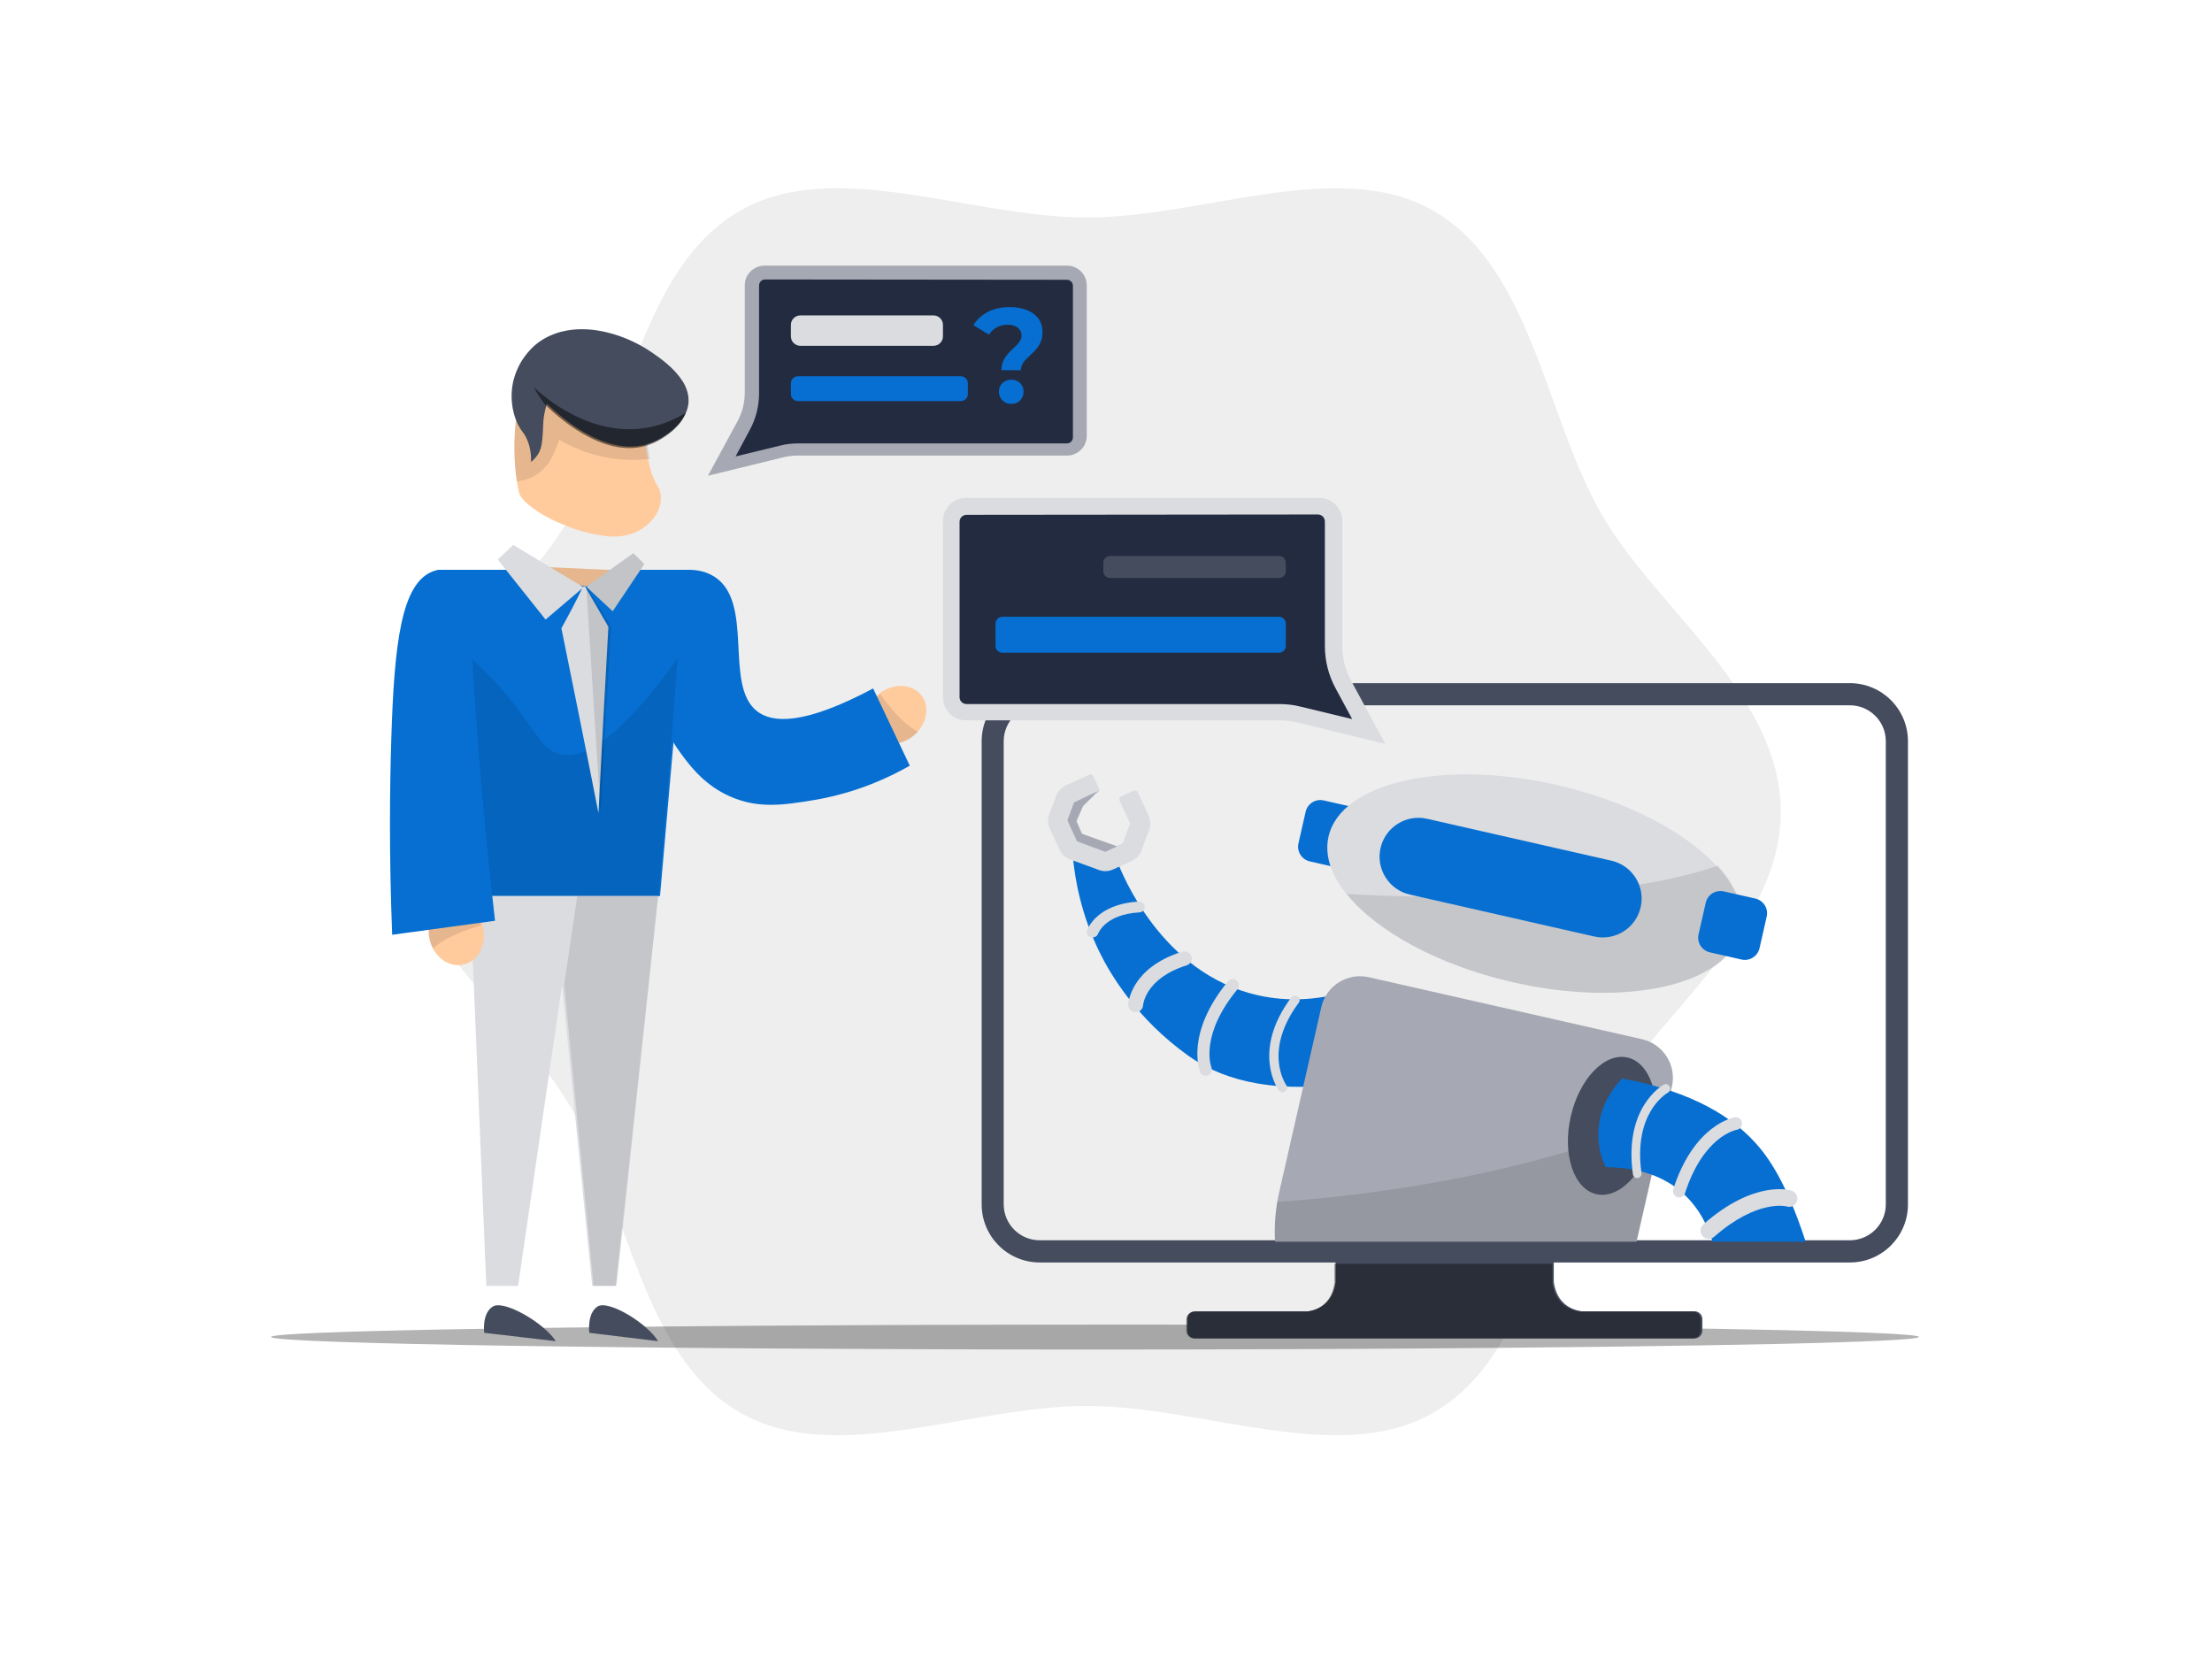 <svg xmlns="http://www.w3.org/2000/svg" width="800" height="600" fill="none" viewBox="0 0 800 600">
    <path d="M142.035 293.57C142.035 335.932 186.885 366.76 206.758 401.028C227.189 436.398 232.182 490.294 267.479 510.813C301.786 530.663 350.626 508.486 393.035 508.486C435.445 508.486 484.284 530.663 518.591 510.813C553.889 490.405 558.894 436.41 579.312 401.028C599.185 366.76 644.035 336.043 644.035 293.57C644.035 251.096 599.073 220.38 579.312 186.112C558.882 150.742 553.889 96.734 518.591 76.327C484.284 56.476 435.445 78.654 393.035 78.654C350.626 78.654 301.786 56.476 267.479 76.327C232.07 96.734 227.176 150.73 206.758 186.112C186.885 220.491 142.035 251.208 142.035 293.57Z" fill="black" opacity="0.07"/>
    <path d="M694.035 483.517C694.035 485.402 616.97 487.048 507.757 487.725C506.345 487.725 504.933 487.751 503.484 487.751C500.264 487.778 497.007 487.791 493.713 487.818C483.422 487.884 472.883 487.911 462.109 487.95C440.871 488.03 418.741 488.07 396.041 488.07C231.496 488.07 98.035 485.999 98.035 483.517C98.035 481.526 190.84 479.76 317.082 479.229C323.125 479.189 329.267 479.176 335.472 479.163C346.196 479.123 357.144 479.096 368.277 479.096C377.404 479.096 386.692 479.07 396.041 479.07C401.218 479.07 406.382 479.07 411.484 479.07H421.366C439.323 479.096 456.797 479.136 473.701 479.216C477.651 479.216 481.552 479.242 485.428 479.269C487.707 479.269 489.986 479.296 492.252 479.296C501.515 479.349 510.568 479.402 519.397 479.455C622.407 480.158 694.023 481.711 694.023 483.53L694.035 483.517Z" fill="black" opacity="0.3"/>
    <path d="M669.025 247.082H376.021C364.427 247.107 355.035 256.494 355.035 268.07V435.552C355.01 447.153 364.402 456.577 376.021 456.589H483.039V463.725C481.925 471.504 476.691 473.718 473.041 474.25H432.209C430.637 474.25 429.375 475.524 429.375 477.082V481.225C429.375 482.796 430.637 484.07 432.209 484.07H612.849C614.408 484.07 615.695 482.796 615.695 481.225V477.094C615.695 475.511 614.421 474.238 612.849 474.238H571.943C568.305 473.669 563.034 471.467 561.945 463.676V456.589H669.037C680.631 456.589 690.023 447.202 690.035 435.601V268.058C690.035 256.469 680.631 247.082 669.037 247.07L669.025 247.082ZM682.029 435.564C682.029 442.737 676.202 448.55 669.025 448.562H376.021C368.832 448.562 363.016 442.737 363.004 435.564V268.082C363.004 260.909 368.832 255.084 376.021 255.084H669.025C676.202 255.084 682.029 260.909 682.029 268.082V435.564Z" fill="#454C5E"/>
    <path d="M501.023 269.07L469.48 261.336C467.33 260.805 465.18 260.533 463.042 260.533H349.362C344.801 260.533 341.035 256.802 341.035 252.256V188.347C341.035 183.813 344.788 180.07 349.362 180.07H477.136C481.697 180.07 485.463 183.801 485.463 188.347V233.712C485.463 238.11 486.532 242.385 488.682 246.252L501.035 269.07H501.023Z" fill="#DADCE0"/>
    <path d="M489.035 260.07L470.349 255.563C467.803 254.9 465.282 254.63 462.613 254.63H349.569C348.098 254.63 347.035 253.439 347.035 252.112V188.722C347.035 187.261 348.234 186.193 349.569 186.193L476.627 186.07C478.098 186.07 479.161 187.261 479.161 188.587V233.68C479.161 238.985 480.495 244.278 483.029 248.932L489.035 260.07Z" fill="#232B41"/>
    <path d="M462.551 201.07H401.519C400.147 201.07 399.035 202.159 399.035 203.502V206.637C399.035 207.981 400.147 209.07 401.519 209.07H462.551C463.923 209.07 465.035 207.981 465.035 206.637V203.502C465.035 202.159 463.923 201.07 462.551 201.07Z" fill="#454C5E"/>
    <path d="M462.564 223.07H362.506C361.142 223.07 360.035 224.188 360.035 225.568V233.572C360.035 234.951 361.142 236.07 362.506 236.07H462.564C463.929 236.07 465.035 234.951 465.035 233.572V225.568C465.035 224.188 463.929 223.07 462.564 223.07Z" fill="#066FD1" style="fill: #066FD1; fill: #066FD1;"/>
    <path d="M256.035 172.058L283.041 165.451C284.877 164.996 286.714 164.763 288.563 164.763H385.911C389.821 164.763 393.035 161.576 393.035 157.701V103.131C393.035 99.256 389.821 96.07 385.911 96.07H276.488C272.578 96.07 269.364 99.256 269.364 103.131V141.869C269.364 145.633 268.446 149.275 266.609 152.584L256.035 172.07V172.058Z" fill="#A6A9B3"/>
    <path d="M266.048 165.07L282.104 161.169C284.283 160.599 286.461 160.364 288.752 160.364H385.856C387.119 160.364 388.035 159.336 388.035 158.184V103.361C388.035 102.098 387.008 101.181 385.856 101.181L276.706 101.07C275.444 101.07 274.527 102.098 274.527 103.249V142.246C274.527 146.828 273.389 151.41 271.197 155.435L266.035 165.07H266.048Z" fill="#232B41"/>
    <path d="M288.637 145.07H347.433C348.87 145.07 350.035 143.94 350.035 142.546V138.593C350.035 137.2 348.87 136.07 347.433 136.07H288.637C287.2 136.07 286.035 137.2 286.035 138.593V142.546C286.035 143.94 287.2 145.07 288.637 145.07Z" fill="#066FD1" style="fill: #066FD1; fill: #066FD1;"/>
    <path d="M289.483 125.07H337.588C339.492 125.07 341.035 123.538 341.035 121.648V117.491C341.035 115.602 339.492 114.07 337.588 114.07H289.483C287.579 114.07 286.035 115.602 286.035 117.491V121.648C286.035 123.538 287.579 125.07 289.483 125.07Z" fill="#DADCE0"/>
    <path d="M331.947 264.521C331.058 265.531 329.986 266.439 328.768 267.18C323.288 270.492 316.723 269.341 314.117 264.585C311.644 260.098 313.556 254.05 318.367 250.586C318.672 250.368 318.976 250.151 319.305 249.959C324.786 246.648 331.35 247.798 333.956 252.555C335.99 256.249 335.053 261.031 331.947 264.521Z" fill="#FFCB9D" style="fill: #FFCB9D; fill: #FFCB9D;"/>
    <path d="M332.023 264.64C331.13 265.624 330.054 266.508 328.831 267.23C323.329 270.455 316.738 269.334 314.121 264.703C311.639 260.333 313.559 254.444 318.389 251.07C321.005 254.867 326.569 261.914 332.035 264.64H332.023Z" fill="black" opacity="0.1"/>
    <path d="M247.322 206.127C250.318 205.929 254.482 206.14 258.236 208.484C272.977 217.689 261.728 247.487 273.636 257.101C279.254 261.629 290.777 262.299 315.773 248.988C320.198 258.304 324.61 267.608 329.035 276.925C314.89 284.963 302.262 288.065 293.996 289.417C283.306 291.166 274.208 292.518 264.127 288.089C255.402 284.244 250.504 278.066 247.695 274.431C245.296 271.33 234.283 256.94 239.355 247.04C240.61 244.596 242.611 243.157 243.742 242.45L247.31 206.152L247.322 206.127Z" fill="#066FD1" style="fill: #066FD1; fill: #066FD1;"/>
    <path d="M249.035 206.082C248.261 214.968 247.486 223.84 246.712 232.713C245.213 249.852 243.701 266.991 242.202 284.142C241.028 297.451 239.867 310.76 238.705 324.07H170.215C168.878 310.748 167.542 297.451 166.205 284.142C165.443 276.595 164.694 269.073 163.932 261.526C163.17 254.041 163.307 253.173 162.795 250.224C161.021 240.05 158.736 239.12 157.561 230.297C156.762 224.274 157.062 218.983 157.249 215.885C157.474 211.969 157.924 208.623 158.348 206.07H249.035V206.082Z" fill="#066FD1" style="fill: #066FD1; fill: #066FD1;"/>
    <path d="M179.523 247.16C192.784 261.729 194.613 269.538 200.916 272.244C208.219 275.383 221.023 271.429 245.035 238.164C243.898 253.523 242.761 268.896 241.624 284.255C240.463 297.527 239.313 310.798 238.164 324.07H170.403C169.08 310.786 167.758 297.527 166.436 284.255H166.152L161.035 230.07C165.521 233.53 172.22 239.128 179.536 247.16H179.523Z" fill="black" opacity="0.1"/>
    <path d="M189.47 134.126C188.802 137.705 187.886 142.963 186.958 149.471C186.773 150.904 186.599 152.155 186.538 152.584C185.882 158.38 185.733 166.506 186.921 174.117C187.156 175.538 187.404 176.887 187.738 178.21C188.963 183.137 204.416 192.231 219.275 193.91C234.073 195.65 242.548 182.794 237.636 175.416C236.152 173.124 235.075 169.668 234.395 166.016C233.467 161.31 233.034 156.187 232.898 152.755C232.737 150.206 232.749 148.551 232.749 148.551L223.581 136.222L196.225 130.07C195.495 134.702 193.565 137.595 192.056 137.546C190.62 137.485 189.68 134.727 189.482 134.126H189.47Z" fill="#FFCB9D" style="fill: #FFCB9D; fill: #FFCB9D;"/>
    <path d="M189.516 134.111C188.839 137.687 187.911 142.94 186.971 149.443C186.783 150.876 186.607 152.125 186.544 152.554C185.88 158.346 185.729 166.465 186.933 174.07C188.187 173.972 190.231 173.641 192.463 172.564C192.965 172.319 195.259 171.168 197.391 168.731C198.971 166.93 199.736 165.253 200.727 163.061C201.467 161.444 201.956 160.06 202.269 159.056C205.667 161.065 211.034 163.722 218.107 165.216C225.129 166.698 231.098 166.441 235.035 165.987C234.095 161.285 233.656 156.166 233.518 152.737C233.355 150.19 233.367 148.537 233.367 148.537L224.075 136.217L196.35 130.07C195.61 134.699 193.654 137.589 192.124 137.54C190.67 137.479 189.717 134.723 189.516 134.123V134.111Z" fill="black" opacity="0.1"/>
    <path d="M185.489 138.566C184.286 144.609 185.551 151.027 188.391 155.359C189.135 156.507 189.544 156.782 190.238 158.156C191.888 161.389 192.136 164.76 192.074 167.07C194.306 165.21 195.174 163.412 195.559 162.151C196.439 159.154 196.402 153.249 196.514 152.437C196.514 152.4 196.526 152.213 196.551 151.963C196.613 151.526 196.625 151.339 196.712 150.652C197.01 148.767 197.419 147.244 197.704 146.257C197.729 146.145 197.741 146.12 197.791 146.045V146.008C203.781 151.851 221.204 166.745 236.818 159.604C237.363 159.392 240.513 157.893 243.527 155.271C243.688 155.159 243.899 154.984 244.035 154.785C244.494 154.36 244.965 153.911 245.424 153.374C245.461 153.349 245.511 153.286 245.548 153.249C245.548 153.211 245.585 153.224 245.585 153.224C246.677 151.938 247.607 150.49 248.239 148.867L248.475 148.242C248.698 147.543 248.859 146.832 248.971 146.058C249.293 143.011 248.376 140.239 246.825 137.78H246.788C243.812 133.036 238.628 129.44 235.9 127.567C225.309 120.176 207.898 115.032 195.472 123.322C190.462 126.693 187.932 131.825 187.932 131.825C186.183 135.108 185.613 137.955 185.476 138.554L185.489 138.566Z" fill="#454C5E"/>
    <path d="M170.035 324.07L175.878 465.07H187.376L203.279 356.135L214.182 465.07H222.704L238.035 324.07H170.035Z" fill="#DADCE0"/>
    <path d="M201.035 485.057L175.129 482.032C175.129 482.032 174.19 474.984 178.248 472.512C182.307 470.039 196.801 478.455 201.035 485.07V485.057Z" fill="#454C5E"/>
    <path d="M238.035 485.057L213.126 482.032C213.126 482.032 212.222 474.984 216.125 472.512C220.028 470.039 233.964 478.455 238.035 485.07V485.057Z" fill="#454C5E"/>
    <path d="M214.701 465.07L204.035 356.135L208.78 324.07H238.035L223.037 465.07H214.701Z" fill="black" opacity="0.1"/>
    <path d="M197.22 146.426V146.388C203.253 152.302 220.804 167.377 236.531 160.149C237.08 159.934 240.253 158.418 243.288 155.764C243.451 155.65 243.663 155.473 243.801 155.271C244.263 154.842 244.737 154.387 245.2 153.843C245.237 153.818 245.287 153.755 245.324 153.717C245.324 153.679 245.362 153.692 245.362 153.692C246.461 152.39 247.398 150.924 248.035 149.282C242.914 152.39 238.529 153.717 235.656 154.361C214.021 159.151 196.121 142.875 193.26 140.272C193.16 140.184 193.085 140.12 193.035 140.07C193.248 140.462 194.659 143.065 197.207 146.439L197.22 146.426Z" fill="black" opacity="0.5"/>
    <path d="M197.047 205.081C200.854 208.682 205.77 211.083 211.107 211.946L211.854 212.07L225.035 206.337L197.035 205.07L197.047 205.081Z" fill="#FFCB9D" style="fill: #FFCB9D; fill: #FFCB9D;"/>
    <path d="M197.047 205.081C200.854 208.682 205.77 211.083 211.107 211.946L211.854 212.07L225.035 206.337L197.035 205.07L197.047 205.081Z" fill="black" opacity="0.1"/>
    <path d="M212.035 212.161L229.062 200.07L233.035 203.998L221.583 221.07L212.035 212.161Z" fill="#DADCE0"/>
    <path d="M211.035 212.394L185.604 197.07L180.035 202.386L197.314 224.07L211.035 212.394Z" fill="#DADCE0"/>
    <path d="M212.035 212.161L229.062 200.07L233.035 203.998L221.583 221.07L212.035 212.161Z" fill="black" opacity="0.11"/>
    <path d="M203.035 227.205C207.552 249.485 212.08 271.777 216.443 294.07C217.546 271.566 218.79 249.05 220.035 226.708C217.178 221.775 214.475 217.003 211.547 212.07L210.812 212.231C208.405 217.301 205.797 222.247 203.035 227.217V227.205Z" fill="#DADCE0"/>
    <path d="M212.035 212.07L217.2 294.07C218.377 271.557 219.706 249.044 221.035 226.693C217.985 221.773 215.086 216.828 212.035 212.07Z" fill="black" opacity="0.11"/>
    <path d="M487.894 391.709C457.465 396.071 440.076 389.186 429.75 381.804C411.29 368.618 401.674 352.598 397.614 344.272C390.962 330.601 388.807 318.111 388.035 310.07C393.391 310.579 398.747 311.076 404.103 311.586C405.648 315.675 419.972 352.051 454.886 359.943C466.171 362.491 476.223 361.31 483.398 359.62C485.316 361.609 487.994 364.952 489.626 369.736C493.201 380.213 488.978 389.472 487.882 391.709H487.894Z" fill="#066FD1" style="fill: #066FD1; fill: #066FD1;"/>
    <path d="M463.871 395.07C463.336 395.07 462.826 394.822 462.495 394.377C462.088 393.808 452.561 380.152 466.991 360.745C467.539 360.015 468.583 359.854 469.334 360.374C470.086 360.906 470.264 361.92 469.717 362.65C456.751 380.103 464.902 392.002 465.246 392.497C465.768 393.239 465.577 394.253 464.826 394.773C464.533 394.971 464.202 395.07 463.871 395.07Z" fill="#DADCE0"/>
    <path d="M436.04 389.057C435.17 389.057 434.36 388.527 434.015 387.651C433.788 387.084 428.701 373.586 444.153 354.871C444.939 353.908 446.333 353.797 447.262 354.624C448.191 355.438 448.298 356.882 447.5 357.844C433.931 374.29 437.922 385.48 438.101 385.948C438.542 387.121 437.994 388.441 436.874 388.909C436.6 389.02 436.326 389.07 436.052 389.07L436.04 389.057Z" fill="#DADCE0"/>
    <path d="M410.728 366.058C410.728 366.058 410.64 366.058 410.59 366.058C409.107 365.985 407.963 364.774 408.039 363.345C408.064 362.8 408.918 350.049 427.507 344.2C428.915 343.752 430.435 344.502 430.9 345.859C431.366 347.215 430.586 348.68 429.179 349.128C414.071 353.875 413.418 363.503 413.405 363.599C413.33 364.992 412.149 366.07 410.716 366.07L410.728 366.058Z" fill="#DADCE0"/>
    <path d="M395.144 339.07C394.933 339.07 394.709 339.035 394.497 338.977C393.401 338.641 392.791 337.564 393.127 336.533C393.264 336.14 396.514 326.955 411.802 326.075C412.96 325.994 413.969 326.828 414.031 327.905C414.105 328.982 413.222 329.92 412.051 329.978C399.801 330.685 397.236 337.414 397.136 337.703C396.838 338.525 396.016 339.047 395.132 339.047L395.144 339.07Z" fill="#DADCE0"/>
    <path d="M490.145 292.082L478.723 289.485C475.789 288.818 472.869 290.655 472.202 293.59L469.605 305.012C468.938 307.946 470.776 310.865 473.71 311.533L485.132 314.13C488.066 314.797 490.986 312.959 491.653 310.025L494.25 298.603C494.917 295.669 493.079 292.749 490.145 292.082Z" fill="#066FD1" style="fill: #066FD1; fill: #066FD1;"/>
    <path d="M604.677 392.991L604.229 394.927L602.178 403.911L597.38 425.02L591.898 449.07H461.138C460.864 444.329 461.138 439.49 461.946 434.637C462.145 433.434 462.381 432.23 462.667 431.026L471.294 393.127L477.87 364.213C478.168 362.885 478.653 361.644 479.275 360.503C482.283 355.042 488.647 351.977 495.049 353.429L593.862 375.841C601.582 377.603 606.43 385.272 604.677 392.991Z" fill="#A6A9B3"/>
    <path d="M629.593 336.574C625.127 356.257 588.136 364.605 546.965 355.211C520.158 349.103 498.177 336.972 487.335 323.821C481.53 316.779 478.925 309.451 480.476 302.571C484.941 282.888 521.932 274.539 563.116 283.92C588.843 289.78 610.105 301.19 621.356 313.706C628.117 321.221 631.267 329.159 629.593 336.549V336.574Z" fill="#DADCE0"/>
    <path d="M629.592 336.252C625.117 356.216 588.048 364.684 546.79 355.156C519.927 348.96 497.9 336.656 487.035 323.317C519.915 325.122 582.914 326.371 621.338 313.07C628.112 320.692 631.27 328.743 629.592 336.239V336.252Z" fill="black" opacity="0.1"/>
    <path d="M582.785 311.282L516.111 296.122C508.542 294.401 501.011 299.142 499.29 306.71C497.569 314.279 502.31 321.81 509.878 323.531L576.553 338.691C584.122 340.412 591.652 335.671 593.373 328.103C595.094 320.534 590.354 313.003 582.785 311.282Z" fill="#066FD1" style="fill: #066FD1; fill: #066FD1;"/>
    <path d="M634.848 324.981L623.426 322.384C620.492 321.717 617.572 323.554 616.905 326.488L614.308 337.911C613.641 340.845 615.479 343.764 618.413 344.431L629.835 347.029C632.769 347.696 635.689 345.858 636.356 342.924L638.953 331.502C639.62 328.568 637.782 325.648 634.848 324.981Z" fill="#066FD1" style="fill: #066FD1; fill: #066FD1;"/>
    <path d="M602.035 404.07L597.242 425.104L591.765 449.07H461.138C460.865 444.346 461.138 439.523 461.945 434.688C487.775 432.883 527.128 428.233 567.165 416.374C570.816 415.298 574.467 414.161 578.118 412.961C582.973 411.353 587.829 409.647 592.647 407.804C594.684 407.038 596.72 406.234 598.757 405.405C599.85 404.973 600.942 404.527 602.035 404.07Z" fill="black" opacity="0.1"/>
    <path d="M597.884 410.566C600.988 396.916 596.833 384.334 588.604 382.462C580.375 380.591 571.189 390.14 568.085 403.791C564.981 417.441 569.136 430.024 577.365 431.895C585.593 433.766 594.78 424.217 597.884 410.566Z" fill="#454C5E"/>
    <path d="M653.035 449.07H619.352C617.409 442.678 613.886 435.836 607.597 430.658C604.771 428.307 601.371 426.305 597.299 424.829C595.768 424.279 594.136 423.791 592.406 423.404C592.194 423.353 591.982 423.303 591.758 423.266C588.458 422.553 584.797 422.153 580.738 422.128C579.704 419.976 578.459 416.674 578.123 412.547C578.073 411.884 578.036 411.196 578.036 410.495C577.961 399.363 584.897 391.858 586.653 390.07C590.662 390.795 594.385 391.646 597.86 392.584C599.341 392.984 600.773 393.409 602.156 393.847C602.828 394.06 603.5 394.272 604.16 394.498C614.272 397.887 621.855 402.14 627.595 406.618C632.439 410.383 635.976 414.298 638.653 418C641.89 422.478 644.717 427.831 647.145 433.347C649.486 438.676 651.441 444.142 653.035 449.07Z" fill="#066FD1" style="fill: #066FD1; fill: #066FD1;"/>
    <path d="M592.109 426.07C591.348 426.07 590.671 425.479 590.552 424.649C587.211 400.572 601.144 392.588 601.738 392.261C602.511 391.833 603.45 392.148 603.855 392.965C604.259 393.782 603.962 394.775 603.189 395.203C602.666 395.492 590.647 402.52 593.655 424.159C593.785 425.064 593.191 425.906 592.335 426.045C592.264 426.045 592.18 426.057 592.109 426.057V426.07Z" fill="#DADCE0"/>
    <path d="M607.293 433.07C607.062 433.07 606.818 433.033 606.587 432.959C605.405 432.564 604.759 431.281 605.149 430.085C612.74 406.698 626.839 404.194 627.436 404.095C628.666 403.91 629.824 404.749 630.007 405.995C630.202 407.228 629.373 408.4 628.142 408.598C627.606 408.696 616.067 411.003 609.414 431.503C609.097 432.465 608.22 433.07 607.269 433.07H607.293Z" fill="#DADCE0"/>
    <path d="M617.98 448.07C617.15 448.07 616.331 447.715 615.749 447.019C614.683 445.754 614.831 443.856 616.059 442.78C634.591 426.518 647.446 430.429 647.979 430.606C649.528 431.112 650.384 432.795 649.9 434.39C649.404 435.959 647.78 436.832 646.231 436.351C645.971 436.275 635.57 433.593 619.901 447.336C619.344 447.829 618.662 448.057 617.98 448.07Z" fill="#DADCE0"/>
    <path d="M156.65 343.175C156.012 342.007 155.527 340.692 155.272 339.291C154.085 333.011 157.48 327.148 162.865 326.202C167.958 325.305 172.974 329.066 174.531 334.756C174.633 335.112 174.722 335.481 174.799 335.85C175.986 342.13 172.591 347.992 167.205 348.939C163.019 349.676 158.858 347.243 156.65 343.162V343.175Z" fill="#FFCB9D" style="fill: #FFCB9D; fill: #FFCB9D;"/>
    <path d="M156.609 343.07C155.987 341.909 155.514 340.602 155.266 339.21C154.109 332.968 157.418 327.142 162.667 326.201C167.629 325.309 172.518 329.047 174.035 334.703C169.57 335.912 161.037 338.831 156.609 343.07Z" fill="black" opacity="0.1"/>
    <path d="M158.601 206.07C158.145 206.157 157.431 206.318 156.618 206.616C145.138 210.897 142.601 232.527 141.517 267.162C140.951 285.205 140.692 309.305 141.838 338.07C154.241 336.382 166.632 334.694 179.035 333.007C177.397 318.674 175.894 304.043 174.564 289.114C172.322 263.973 170.709 239.526 169.613 215.873C165.942 212.61 162.272 209.334 158.601 206.07Z" fill="#066FD1" style="fill: #066FD1; fill: #066FD1;"/>
    <path d="M362.199 133.866C362.199 132.734 362.38 131.728 362.729 130.847C363.09 129.966 363.536 129.199 364.078 128.52C364.619 127.84 365.197 127.211 365.824 126.62C366.45 126.041 367.028 125.475 367.57 124.947C368.112 124.406 368.557 123.852 368.919 123.273C369.28 122.695 369.448 122.04 369.448 121.323C369.448 120.153 368.991 119.222 368.076 118.505C367.16 117.788 365.944 117.436 364.427 117.436C362.909 117.436 361.669 117.75 360.513 118.379C359.369 119.008 358.418 119.889 357.671 121.034L352.035 117.587C353.276 115.612 354.998 114.026 357.201 112.844C359.405 111.661 362.066 111.07 365.21 111.07C367.534 111.07 369.581 111.422 371.351 112.114C373.121 112.806 374.506 113.825 375.518 115.159C376.529 116.492 377.035 118.128 377.035 120.065C377.035 121.323 376.855 122.443 376.481 123.424C376.108 124.393 375.626 125.236 375.036 125.953C374.446 126.67 373.82 127.337 373.158 127.941C372.495 128.557 371.857 129.161 371.279 129.74C370.689 130.319 370.195 130.935 369.81 131.589C369.424 132.243 369.232 132.998 369.232 133.879H362.211L362.199 133.866ZM365.727 146.07C364.427 146.07 363.355 145.63 362.512 144.761C361.669 143.881 361.26 142.849 361.26 141.654C361.26 140.459 361.681 139.389 362.512 138.572C363.355 137.741 364.415 137.326 365.727 137.326C367.04 137.326 368.136 137.741 368.967 138.572C369.786 139.402 370.195 140.421 370.195 141.654C370.195 142.887 369.786 143.893 368.967 144.761C368.148 145.642 367.064 146.07 365.727 146.07Z" fill="#066FD1" style="fill: #066FD1; fill: #066FD1;"/>
    <path d="M399.813 315.07C399.033 315.07 398.264 314.935 397.508 314.664L387.009 310.828C385.36 310.225 384.009 308.984 383.265 307.397L379.646 299.614C378.902 298.028 378.84 296.208 379.447 294.573L381.964 287.798C382.571 286.151 383.811 284.823 385.422 284.085L394 280.163C394.52 279.929 395.14 280.15 395.376 280.667L397.545 285.327C397.781 285.843 397.557 286.458 397.037 286.692L388.682 290.516L386.339 296.823L389.748 304.164L399.776 307.84L406.061 304.963L408.726 297.795L404.858 289.458C404.623 288.942 404.858 288.327 405.367 288.093L410.065 285.942C410.585 285.708 411.205 285.942 411.441 286.446L415.42 295.003C416.163 296.602 416.238 298.397 415.618 300.045L412.779 307.668C412.172 309.316 410.945 310.631 409.321 311.369L402.59 314.443C401.698 314.848 400.756 315.058 399.813 315.058V315.07Z" fill="#DADCE0"/>
    <path d="M397.212 286.07L391.719 291.516L389.326 296.975L391.339 301.557L404.035 306.089L399.757 308.07L389.516 304.274L386.035 296.695L388.428 290.183L397.212 286.07Z" fill="#A6A9B3"/>
    <path d="M615.035 477.217V481.275C615.035 482.818 613.763 484.07 612.206 484.07H431.864C430.295 484.07 429.035 482.818 429.035 481.275V477.192C429.035 475.661 430.295 474.422 431.864 474.422H472.629C476.273 473.899 481.499 471.724 482.61 464.081V457.07H561.386V464.032C562.473 471.7 567.735 473.851 571.367 474.422H612.206C613.763 474.422 615.035 475.661 615.035 477.217Z" fill="black" opacity="0.4"/>
</svg>
